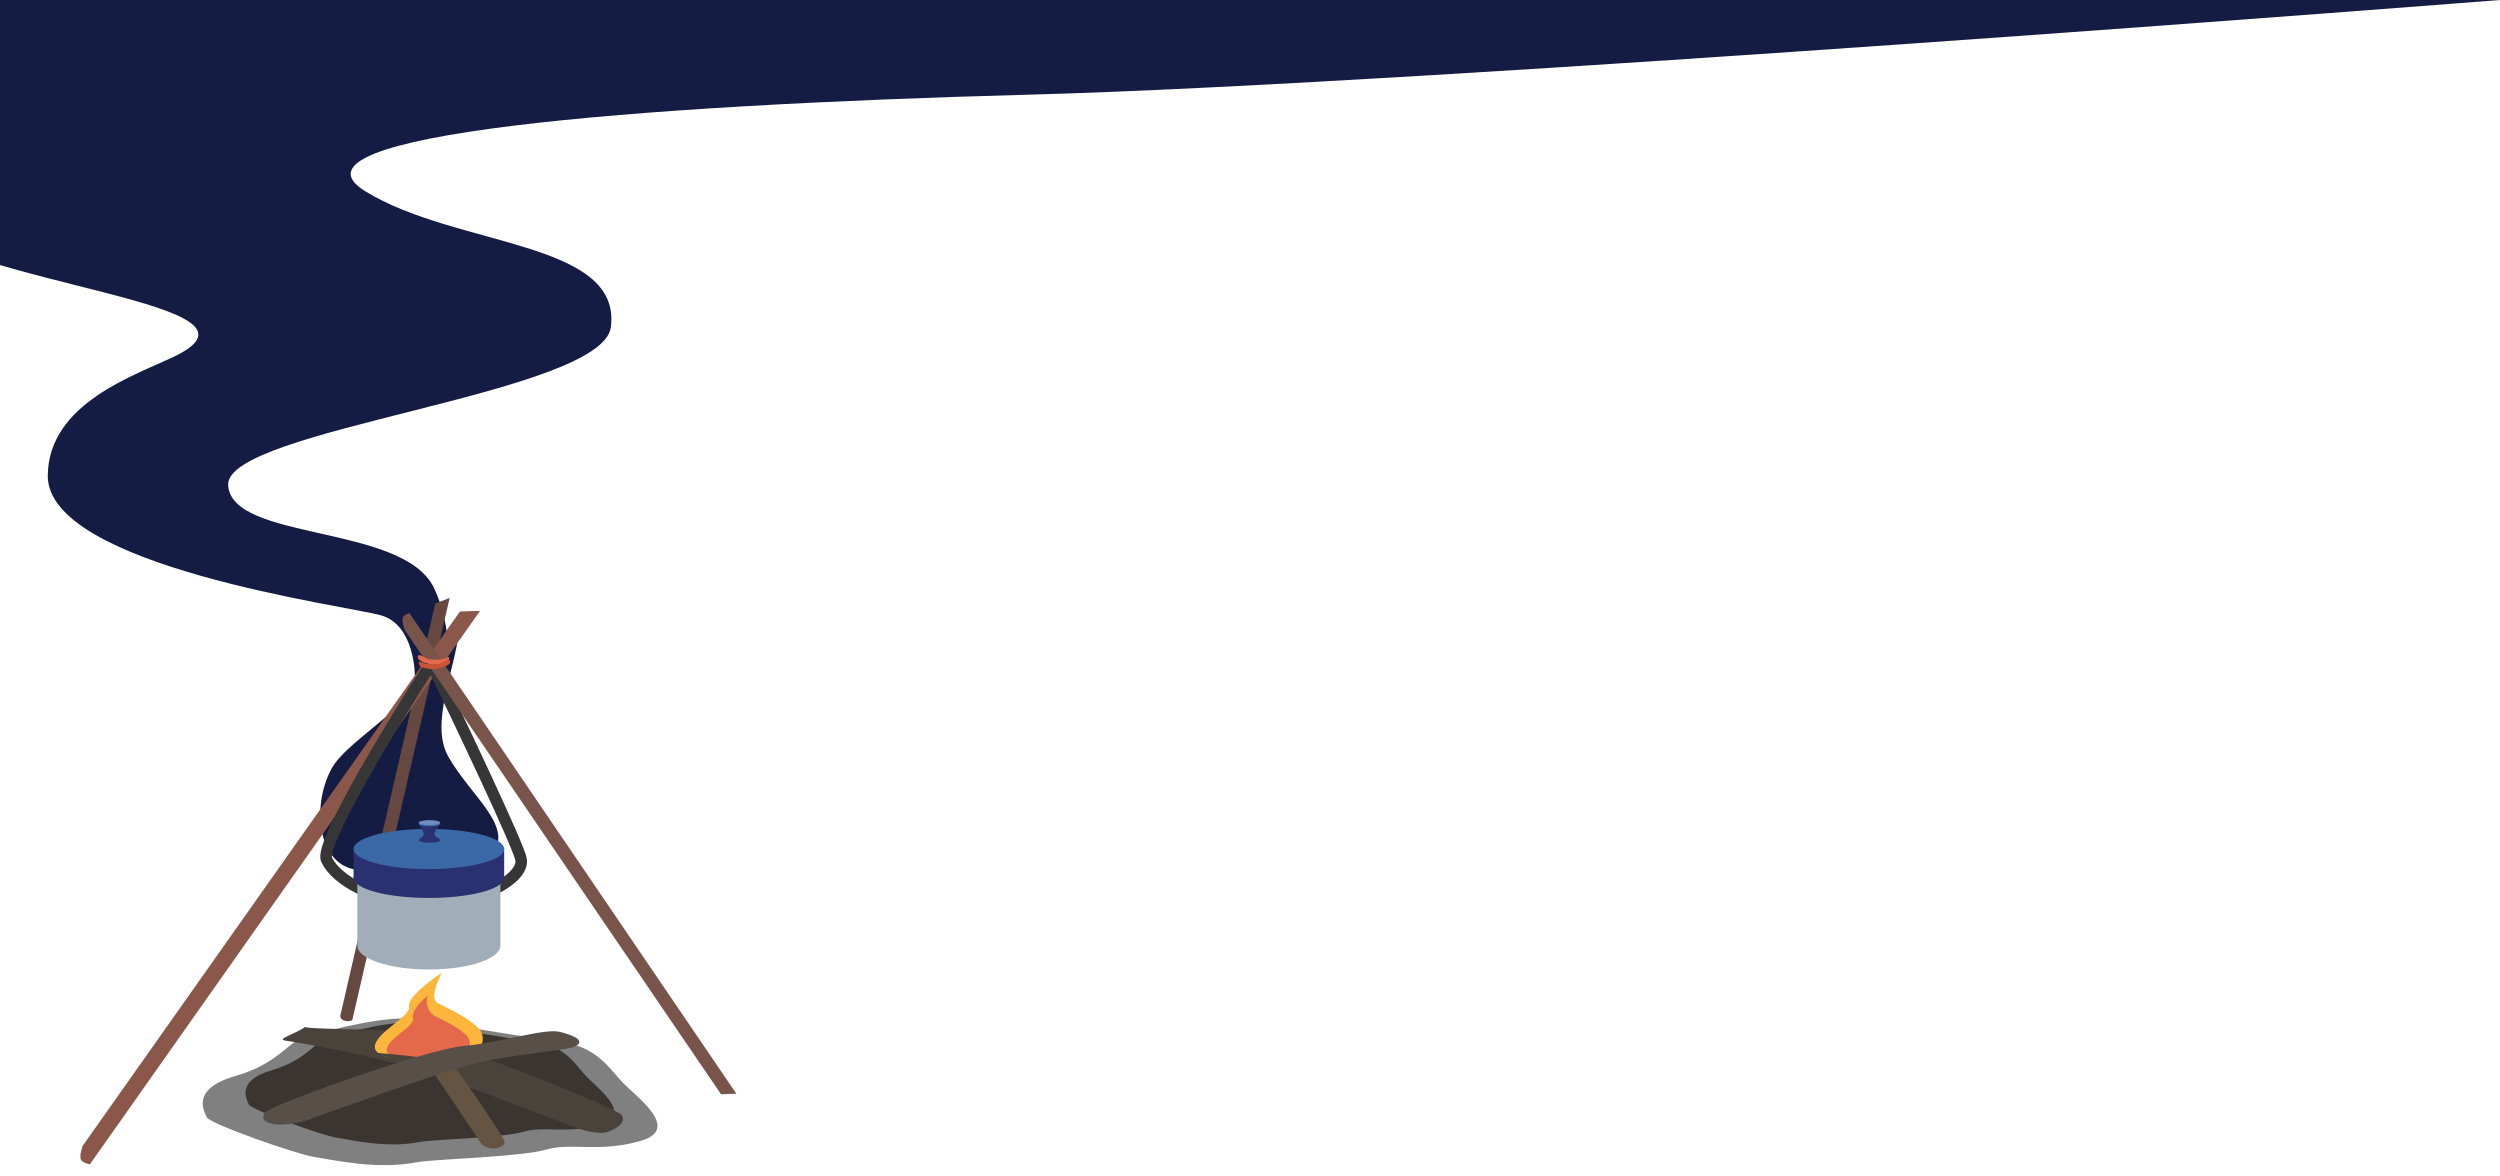 <svg width="863" height="406" viewBox="0 0 863 406" fill="none" xmlns="http://www.w3.org/2000/svg">
<path d="M863 0C863 0 494.138 28.974 355.485 32.671C216.832 36.369 94.694 46.545 126.003 65.965C157.311 85.385 214.663 82.993 210.878 112.891C207.936 136.138 77.73 148.029 78.762 167.449C79.794 186.869 139.12 180.816 149.758 202.858C156.854 217.563 154.274 233 154.274 233H143.193C143.193 233 143.193 215.749 131.548 212.422C119.902 209.096 16.055 195.594 16.489 164.058C16.833 139.093 46.765 129.538 60.183 123.064C98.8 104.434 -8.522 99.254 -36.734 75.213C-86.498 32.801 -44.303 0 -44.303 0H863Z" fill="#151C44"/>
<path d="M114.421 265.393C107.075 278.99 109.987 300.326 124.856 300.326C140.055 306.235 157.955 308.313 169.327 295.677C178.299 285.708 162.719 275.27 154.718 261.115C148.318 249.79 157.106 231.028 158.395 218.072L147.453 225.17C147.453 242.182 120.469 254.199 114.421 265.393Z" fill="#151C44"/>
<path d="M150.257 208.301L117.46 350.694C117.512 351.754 118.345 352.254 119.313 352.433C120.535 352.661 121.109 352.377 121.614 352.104L155.208 206.425L150.257 208.301Z" fill="#664840"/>
<path d="M158.791 211.08L28.516 395.58C28.123 396.706 27.449 399.211 27.892 400.225C28.334 401.239 30.166 401.781 31.026 401.925L165.717 210.862L158.791 211.08Z" fill="#8B574A"/>
<path d="M108.6 399.413C114.55 400.265 130.211 404.074 144.69 401.063C152.514 400.046 180.049 399.31 188.646 396.82C197.243 394.33 206.708 397.988 221.13 393.833C235.552 389.678 219.236 378.334 214.777 373.511C210.318 368.687 206.038 361.791 195.261 360.032C184.484 358.274 159.831 354.681 146.764 352.119C133.696 349.556 112.653 356.333 106.513 357.325C100.373 358.317 96.864 366.976 81.331 371.415C65.797 375.854 70.392 383.422 71.348 385.668C72.303 387.914 102.65 398.562 108.6 399.413Z" fill="#808080"/>
<path d="M116.087 392.703C120.912 393.417 133.613 396.601 145.349 394.112C151.691 393.274 174.015 392.69 180.982 390.629C187.95 388.568 195.627 391.619 207.316 388.179C219.005 384.74 205.765 375.291 202.145 371.276C198.525 367.261 195.047 361.523 186.308 360.05C177.568 358.577 157.577 355.565 146.98 353.421C136.383 351.277 119.329 356.889 114.352 357.708C109.375 358.527 106.539 365.722 93.95 369.397C81.361 373.072 85.094 379.369 85.871 381.237C86.647 383.105 111.263 391.989 116.087 392.703Z" fill="#3A3530"/>
<path d="M112.739 296.757C110.14 291.384 135.773 249.316 148.915 228.954C158.952 249.677 179.199 292.251 179.892 296.757C180.585 301.262 173.682 305.566 170.144 307.154H125.303C122.198 305.927 115.339 302.129 112.739 296.757Z" stroke="#363636" stroke-width="4" stroke-linejoin="round"/>
<path d="M248.893 377.725L139.733 217.509C139.374 216.51 138.727 214.277 139.012 213.335C139.297 212.394 140.666 211.807 141.316 211.631L254.192 377.558L248.893 377.725Z" fill="#78544B"/>
<path fill-rule="evenodd" clip-rule="evenodd" d="M123.351 297.84H172.74V326.381C172.741 326.398 172.741 326.416 172.741 326.434C172.741 330.98 161.685 334.666 148.046 334.666C134.407 334.666 123.351 330.98 123.351 326.434C123.351 326.434 123.351 326.434 123.351 326.434H123.351V297.84Z" fill="#A1ADB8"/>
<ellipse rx="25.995" ry="6.932" transform="matrix(-1 0 0 1 148.046 303.038)" fill="#2A3170"/>
<rect width="51.989" height="10.398" transform="matrix(-1 0 0 1 174.041 292.64)" fill="#2A3170"/>
<ellipse rx="25.995" ry="6.932" transform="matrix(-1 0 0 1 148.046 293.074)" fill="#3B68A6"/>
<path fill-rule="evenodd" clip-rule="evenodd" d="M151.947 284.409C151.224 285.275 149.824 287.225 149.997 288.092C150.095 288.583 150.71 289.006 151.224 289.358C151.477 289.531 151.705 289.688 151.834 289.827C151.908 289.896 151.947 289.967 151.947 290.041C151.947 290.519 150.298 290.907 148.264 290.907C146.231 290.907 144.582 290.52 144.582 290.041H144.581C144.581 290.035 144.582 290.028 144.583 290.022C144.586 289.981 144.602 289.941 144.629 289.902C144.735 289.729 145.004 289.516 145.297 289.284C145.774 288.906 146.314 288.479 146.314 288.092C146.314 287.398 145.159 285.348 144.581 284.409H151.947Z" fill="#2A3170"/>
<ellipse rx="3.683" ry="0.866" transform="matrix(-1 0 0 1 148.263 284.409)" fill="#3B68A6"/>
<rect width="7.365" height="0.433" transform="matrix(-1 0 0 1 151.946 283.976)" fill="#3B68A6"/>
<ellipse rx="3.683" ry="0.866" transform="matrix(-1 0 0 1 148.263 283.976)" fill="#6F8CC1"/>
<path d="M135.744 355.884C148.888 356.735 213.143 382.366 214.674 384.981C216.205 387.597 212.8 389.563 209.98 390.659C206.142 392.151 198.233 389.091 198.233 389.091C184.19 383.611 153.296 371.829 142.061 368.54C128.018 364.43 104.042 359.978 98.904 359.293C94.794 358.745 101.893 357.018 105.318 354.507C107.03 355.306 123.166 355.068 135.744 355.884Z" fill="#4A433C"/>
<path d="M137.271 352.614C138.204 353.235 157.085 381.234 166.41 395.156C169.518 397.487 174.18 396.321 174.18 394.185C174.18 392.048 147.178 354.362 146.013 352.614C144.847 350.865 136.106 351.837 137.271 352.614Z" fill="#655442"/>
<path d="M129.379 361.393C129.306 366.347 144.673 366.115 153.193 366.119C166.594 366.489 168.117 358.803 165.737 355.657C163.033 352.083 155.669 348.537 151.292 346.368C148.351 344.911 150.719 339.462 152.474 335.812C148.427 338.492 140.509 344.548 141.217 347.338C142.102 350.825 129.452 356.44 129.379 361.393Z" fill="#FBB63B"/>
<path d="M133.468 362.421C133.412 366.238 145.251 366.059 151.814 366.062C162.139 366.347 163.312 360.426 161.478 358.002C159.396 355.248 153.722 352.517 150.35 350.846C148.084 349.723 146.456 346.534 147.808 343.722C144.69 345.787 142.043 349.443 142.588 351.593C143.27 354.279 133.524 358.605 133.468 362.421Z" fill="#E4694A"/>
<path d="M147.567 365.62C146.082 364.839 133.853 363.731 127.924 363.275L148.447 368.943C148.773 368.161 149.053 366.402 147.567 365.62Z" fill="#4A433C"/>
<path d="M160.271 361.041C146.836 362.2 93.459 381.542 91.687 383.876C89.914 386.21 91.078 387.337 94.364 388.014C98.595 388.885 105.546 386.865 105.546 386.865C119.706 381.695 150.853 370.595 162.157 367.555C176.287 363.755 196.019 362.833 198.906 361.041C202.43 358.855 196.426 357.009 193.428 356.229C187.99 354.814 172.829 359.958 160.271 361.041Z" fill="#574F48"/>
<path d="M147.969 227.571C148.963 227.759 153.721 227.946 154.573 226.727C155.638 226.727 154.733 228.592 153.983 228.807C152.113 229.341 149.804 229.451 148.96 229.303C147.966 229.128 143.992 228.321 144.205 226.727C144.418 225.134 146.974 227.384 147.969 227.571Z" fill="#E4694A"/>
<path d="M151.633 229.173C150.639 229.36 145.881 229.548 145.029 228.329C143.964 228.329 144.869 230.194 145.619 230.408C147.489 230.942 149.798 231.052 150.642 230.904C151.636 230.729 155.61 229.923 155.397 228.329C155.184 226.735 152.628 228.985 151.633 229.173Z" fill="#CA5335"/>
</svg>

